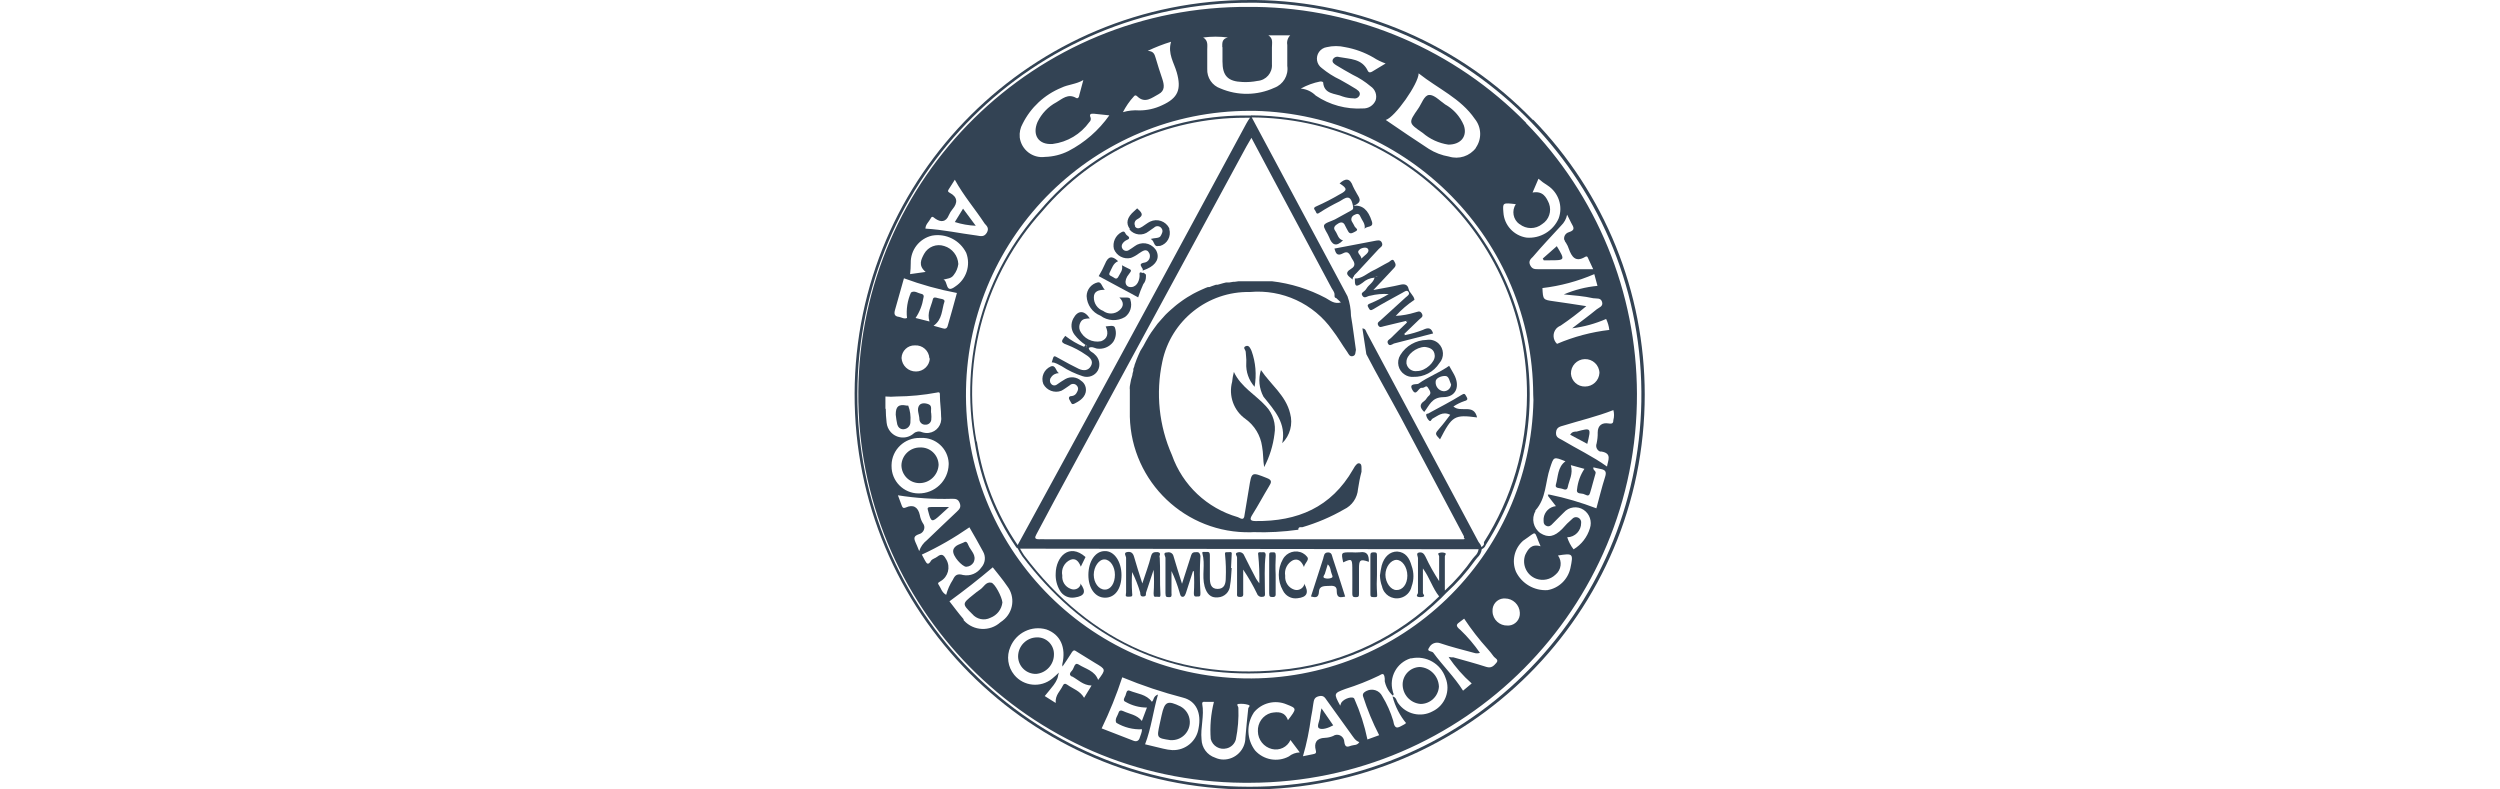 <?xml version="1.0" encoding="utf-8"?>
<!-- Generator: Adobe Illustrator 23.1.1, SVG Export Plug-In . SVG Version: 6.00 Build 0)  -->
<svg version="1.1" id="Layer_1" xmlns="http://www.w3.org/2000/svg" xmlns:xlink="http://www.w3.org/1999/xlink" x="0px" y="0px"
	 viewBox="0 0 228 72" style="enable-background:new 0 0 228 72;" xml:space="preserve">
<style type="text/css">
	.st0{fill:none;}
	.st1{fill:#334354;}
</style>
<title>cjusd</title>
<g>
	<g id="Layer_1-2">
		<g id="Group_10973">
			<rect id="Rectangle_1556" class="st0" width="228" height="72"/>
			<path id="Path_12571" class="st0" d="M55.49,0H206.2"/>
			<path class="st1" d="M139.19,11.21c-6.51-6.65-15.38-10.45-24.68-10.58h-0.57C94.4,0.47,78.43,16.19,78.28,35.72
				c-0.16,19.54,15.56,35.51,35.1,35.67H114c19.55-0.05,35.35-15.94,35.29-35.49c-0.03-9.24-3.66-18.1-10.13-24.69L139.19,11.21z
				 M136.12,55.76c-0.05-0.6,0.39-1.13,0.99-1.18c0,0,0,0,0.01,0h0.14c0.72,0,1.32,0.58,1.35,1.3c0.04,0.6-0.4,1.12-1,1.17h-0.11
				c-0.73,0.03-1.35-0.53-1.38-1.26C136.12,55.78,136.12,55.77,136.12,55.76z M132.12,59.94L132.12,59.94L132.12,59.94L132.12,59.94
				c0.6,0.88,1.3,1.69,2.1,2.39l-0.79,0.66c-0.8-1.27-1.86-2.29-2.72-3.47c-0.12-0.16-0.66-0.08-0.37-0.46
				c0.18-0.37,0.61-0.54,1-0.4c1,0.34,2.06,0.6,3.09,0.88c0.17,0.06,0.37,0.06,0.54,0c-0.52-0.75-1.11-1.45-1.77-2.08
				c-0.54-0.43-0.34-0.54,0-0.79l0.33-0.25c0.65,0.98,1.37,1.91,2.16,2.78c0.18,0.21,0.36,0.42,0.52,0.65
				c0.12,0.18,0.52,0.3,0.26,0.6s-0.47,0.51-0.92,0.37c-1-0.32-2-0.59-3-0.87h-0.07h-0.13C132.28,59.92,132.2,59.92,132.12,59.94
				L132.12,59.94z M128.23,65.94c-0.05,0.05-0.11,0.1-0.17,0.13c-0.44,0.21-0.85,0.64-1-0.34c-0.24-0.79-0.57-1.54-1-2.24
				c-0.26-0.53-0.9-0.74-1.43-0.48c-0.08,0.04-0.16,0.09-0.23,0.15c-0.1,0.09-0.13,0.22-0.09,0.34c0.39,1.22,0.88,2.41,1.47,3.55
				l-1.07,0.39c-0.26-1.27-0.66-2.51-1.19-3.7c-0.1-0.29-0.92-0.06-1.19,0.34c-0.04,0.09-0.08,0.18-0.1,0.28
				c-0.61-1.12-0.6-1.13,0.47-1.53c1.05-0.33,2.07-0.73,3.06-1.21c0.27-0.14,0.47-0.34,0.53,0.26c0,0.05,0,0.09,0,0.14v0.12
				c0.02,0.09,0.04,0.18,0.07,0.26c0.02,0.07,0.05,0.14,0.08,0.21l0,0l0.07,0.15c0.03,0.06,0.06,0.12,0.1,0.18l0.11,0.16l0.07,0.09
				l0,0c0.07,0.09,0.15,0.17,0.23,0.25l0,0c0.17-0.12,0-0.27,0-0.4c-0.36-1.28,0.36-2.61,1.63-3h0.08c1.33-0.28,2.66,0.48,3.1,1.77
				c0.48,1.17-0.03,2.51-1.17,3.06l0,0c-1.08,0.59-2.43,0.27-3.14-0.73c-0.17-0.21-0.17-0.57-0.52-0.62l0,0
				c0.24,0.91,0.67,1.76,1.28,2.48L128.23,65.94z M120,68.43c0.08,0.3-0.07,0.31-0.24,0.35s-0.58,0.12-0.93,0.19
				c0.34-1.16,0.58-2.35,0.74-3.55c0.09-0.4,0.14-0.81,0.2-1.21s0.1-0.62,0.53-0.72s0.55,0.16,0.72,0.4l2.16,3
				c0.23,0.3,0.4,0.66,0.79,0.79c-0.19,0.32-0.49,0.24-0.72,0.32l0,0c-0.32,0.11-0.58,0.23-0.65-0.34c-0.01-0.36-0.3-0.65-0.66-0.65
				c-0.12,0-0.25,0.04-0.35,0.11c-0.24,0.1-0.49,0.16-0.75,0.17C120.06,67.31,119.82,67.76,120,68.43z M105.05,64
				c-0.5-0.69-1.35-0.73-2-1c-0.32-0.14-0.33,0.24-0.4,0.42s-0.31,0.47,0,0.59c0.59,0.34,1.27,0.52,1.95,0.52
				c-0.15,0.41-0.29,0.78-0.46,1.22c-0.47-0.58-1.14-0.63-1.71-0.9c-0.19-0.09-0.36-0.07-0.42,0.16s-0.38,0.58-0.2,0.91
				c0.71,0.42,1.52,0.63,2.34,0.59c0,0.3-0.14,0.53-0.21,0.78s-0.27,0.39-0.58,0.26l-2.89-1.12c0.73-1.51,1.36-3.07,1.88-4.66
				c1.81,0.75,3.67,1.37,5.56,1.86c1.2,0.31,1.67,1.42,1.4,2.78l0,0c-0.17,1.18-1.2,2.04-2.39,2c-0.28-0.02-0.56-0.06-0.83-0.13
				l-1.66-0.4c0.57-1.48,0.73-3,1.18-4.54C105.15,63.5,105.25,63.86,105.05,64z M97.77,61.69c0.55,0.29,1,0.81,1.78,0.83l-0.68,1.12
				c-0.37-0.64-1-0.81-1.53-1.19c-0.19-0.14-0.33-0.11-0.42,0.1c-0.22,0.48-0.7,0.83-0.64,1.56l-1-0.63c0.28-0.35,0.57-0.68,0.81-1
				c0.07-0.09,0.12-0.18,0.18-0.27s0.17-0.35,0.17-0.35c0.03-0.05,0.06-0.25,0.06-0.25c0.03-0.09,0.05-0.18,0.07-0.27l0,0
				c-0.2,0.19-0.4,0.38-0.61,0.55c-1.05,0.86-2.6,0.71-3.46-0.34c-0.59-0.72-0.73-1.71-0.35-2.56c0.53-1.28,1.93-1.97,3.27-1.59
				c1.28,0.45,1.83,1.63,1.46,3.19c-0.01,0.1,0.05,0.26,0.01,0.21c0,0,0.71-1.04,0.77-1.16c0.27-0.47,0.34-0.33,0.59-0.18l1.62,1
				c1,0.59,1,0.59,0.28,1.55c-0.3-0.85-1.15-1-1.8-1.42l0,0c-0.36-0.21-0.39,0.35-0.57,0.55s-0.34,0.4-0.01,0.57L97.77,61.69z
				 M87.88,56.53v-0.06c-0.48-0.55-0.91-1.15-1.29-1.63c1.37-1,2.65-2,3.95-3.1c0.43,0.55,0.91,1.11,1.32,1.72
				c0.75,0.97,0.58,2.37-0.4,3.13c0,0-0.01,0.01-0.01,0.01l-0.21,0.15l0,0c-0.96,0.87-2.45,0.8-3.32-0.15
				c-0.01-0.01-0.03-0.03-0.04-0.05L87.88,56.53z M85.79,53c0.68-0.4,0.91-1.27,0.52-1.96c-0.01-0.02-0.02-0.03-0.03-0.04l0,0
				c-0.21-0.4-0.41-0.54-0.8-0.23c-0.17,0.14-0.46,0.2-0.57,0.37c-0.24,0.41-0.38,0.3-0.54,0s-0.22-0.4-0.3-0.56
				c1.52-0.7,2.97-1.54,4.34-2.49c0.41,0.72,0.85,1.46,1.25,2.22c0.26,0.46,0.2,1.03-0.15,1.43c-0.37,0.55-1.03,0.83-1.68,0.7
				c-0.51-0.15-0.73,0-0.92,0.42c-0.28,0.43-0.49,0.9-0.62,1.39c-0.41-0.23-0.47-0.61-0.67-0.9l0,0
				C85.45,53.13,85.65,53.11,85.79,53z M83.79,48.72c0.34-0.07,0.57-0.41,0.5-0.75c-0.03-0.1-0.07-0.2-0.14-0.28
				c-0.13-0.22-0.22-0.46-0.26-0.71c-0.16-0.74-0.61-1-1.27-0.7c-0.27,0.11-0.31,0-0.38-0.17s-0.21-0.56-0.35-0.94
				c1.63,0.26,3.28,0.37,4.93,0.32c0.32,0,0.56,0,0.71,0.4s-0.06,0.57-0.27,0.78c-0.91,0.86-1.82,1.72-2.72,2.59
				c-0.33,0.26-0.58,0.6-0.71,1c-0.17-0.4-0.24-0.62-0.34-0.81l0,0c-0.16-0.38-0.16-0.57,0.34-0.74L83.79,48.72z M80.75,37.3v-1.14
				c0.33,0.03,0.67,0.03,1,0c1.24-0.01,2.49-0.13,3.71-0.36c0.32-0.1,0.25,0.16,0.26,0.3c0,0.64,0.11,1.28,0.11,1.91
				c0.1,0.72-0.41,1.38-1.12,1.47c-0.21,0.03-0.43,0-0.64-0.07c-0.24-0.11-0.53-0.06-0.73,0.11c-0.61,0.55-1.55,0.5-2.1-0.11
				c0,0,0,0-0.01-0.01c-0.21-0.24-0.34-0.54-0.37-0.85c-0.05-0.43-0.08-0.86-0.08-1.29l0,0L80.75,37.3z M96,13.13
				c1.35-0.17,2.56-0.9,3.35-2c0.12-0.1,0.16-0.26,0.11-0.41c-0.13-0.3,0-0.37,0.29-0.35l1.42,0.15c-0.97,1.37-2.25,2.49-3.74,3.26
				c-0.66,0.33-1.39,0.51-2.13,0.53c-1.12,0.15-2.15-0.65-2.3-1.77c0-0.01,0-0.02,0-0.03c-0.04-0.42,0.05-0.85,0.26-1.22l0,0
				C94,9.8,95.26,8.63,96.8,8c0.61-0.3,1.34-0.31,2-0.7c-0.12,0.46-0.24,0.93-0.37,1.38c0,0.15-0.12,0.36-0.29,0.25
				c-0.74-0.43-1.26,0.09-1.8,0.4c-0.75,0.4-1.35,1.03-1.72,1.8C94.12,12.31,94.71,13.23,96,13.13z M106,7.19
				c-0.22-0.62-0.41-1.26-0.6-1.89c-0.1-0.32-0.17-0.64-0.73-0.66c0.69-0.33,1.4-0.61,2.13-0.83c-0.32,1.09,0.27,1.91,0.52,2.79
				c0.44,1.55,0.12,2.34-1.34,3c-0.65,0.31-1.36,0.47-2.08,0.47c-0.5-0.04-1.01,0.02-1.49,0.16c0.27-0.52,0.6-1.01,1-1.44l0,0
				c0.08-0.11,0.18-0.13,0.31,0c0.71,0.69,1.33,0.12,1.94-0.2S106.18,7.74,106,7.19z M111.49,4.3c0,0.44,0,0.87,0,1.3
				c0,1.32,0.49,1.83,1.83,1.88c0.46,0.02,0.91-0.01,1.36-0.1c0.79-0.06,1.38-0.74,1.32-1.53c0-0.02,0-0.03,0-0.05l0,0
				c0-0.49,0-1,0-1.46s0.13-0.82-0.33-1.12h2c-0.23,0.23-0.33,0.56-0.27,0.88c0,0.63,0,1.27,0,1.91c0.13,0.86-0.37,1.7-1.19,2
				c-1.55,0.71-3.33,0.73-4.9,0.06c-0.76-0.26-1.25-0.99-1.21-1.79c0-0.59,0-1.17,0-1.76c0-0.39,0.1-0.82-0.37-1.1
				c0.75-0.1,1.5-0.1,2.25,0l0,0c-0.56,0.13-0.51,0.52-0.51,0.88H111.49z M123.74,8.16L123.74,8.16c-0.5-0.31-1-0.6-1.52-0.89
				c-0.6-0.28-1.16-0.64-1.67-1.06c-0.48-0.34-0.59-1-0.25-1.48c0.17-0.23,0.42-0.39,0.7-0.43c0.55-0.13,1.13-0.13,1.68,0
				c0.9,0.16,1.77,0.48,2.57,0.94c0.35,0.23,0.73,0.41,1.12,0.55l-1.23,0.74c-0.14,0.08-0.29,0.12-0.39-0.06
				c-0.53-1.14-1.65-1.08-2.63-1.27c-0.23-0.08-0.49,0.03-0.58,0.26c-0.07,0.23,0.14,0.37,0.31,0.48c0.5,0.3,1,0.6,1.52,0.88
				c0.59,0.28,1.13,0.63,1.63,1.05c0.42,0.28,0.61,0.8,0.46,1.28c-0.2,0.47-0.66,0.76-1.17,0.74c-1.52,0.09-3.03-0.32-4.29-1.17
				c-0.37-0.37-0.85-0.6-1.37-0.64c0.56-0.31,1.16-0.53,1.78-0.65c0.09-0.01,0.19,0.01,0.26,0.07c0.08,1.13,1.1,1,1.78,1.3
				c0.32,0.11,0.66,0.16,1,0.17c0.2,0.05,0.42-0.05,0.52-0.23c0.14-0.27-0.05-0.46-0.25-0.58H123.74z M138.59,20.44
				c0.6,0.48,1.45,0.48,2.05,0c0.63-0.4,0.89-1.18,0.63-1.88c-0.25-0.58-0.56-1.17-1.5-1c0.2-0.45,0.35-0.82,0.54-1.26
				c0.26,0.23,0.54,0.44,0.84,0.62c0.99,0.65,1.41,1.89,1,3c-0.5,1.15-1.69,1.86-2.94,1.75c-1.15-0.18-2.03-1.13-2.1-2.3
				c-0.07-0.89-0.07-0.89,1.13-0.75l0,0c-0.39,0.6-0.25,1.4,0.33,1.82L138.59,20.44z M142.68,21.88c0.02,0.1,0.07,0.19,0.14,0.27
				c0.11,0.17,0.2,0.36,0.26,0.55c0.26,0.72,0.61,1.25,1.48,0.73c0.22-0.13,0.25,0.07,0.31,0.2s0.25,0.55,0.43,0.92
				c-1.72,0-3.34,0-5,0c-0.33,0-0.56,0-0.74-0.35s0-0.56,0.24-0.78c0.85-1,1.71-1.9,2.57-2.84c0.28-0.27,0.48-0.62,0.55-1l0,0
				c0.2,0.38,0.29,0.56,0.37,0.74c0.17,0.34,0.47,0.65-0.22,0.86c-0.3,0.09-0.48,0.39-0.41,0.7H142.68z M145.33,27.2
				c0.27,0.05,0.66-0.07,0.78,0.34s-0.28,0.5-0.49,0.67c-0.68,0.56-1.39,1.08-2.24,1.73c1.07-0.13,2.11-0.42,3.1-0.85
				c0.15,0.32,0.25,0.65,0.29,1c-1.64,0.19-3.25,0.62-4.77,1.27c-0.4-0.38-0.42-1.01-0.05-1.41c0.01-0.02,0.03-0.03,0.05-0.05
				c0.1-0.09,0.22-0.16,0.34-0.21c0.81-0.55,1.59-1.14,2.33-1.77c-1.1-0.17-2.06-0.32-3-0.45s-0.95-0.14-1-1.2
				c1.63-0.19,3.22-0.62,4.73-1.27l0.29,1.07l0,0c-1.06,0.1-2.09,0.36-3.07,0.78c0.91,0.09,1.8,0.15,2.69,0.35L145.33,27.2z
				 M145.87,34.01c-0.04,0.7-0.61,1.24-1.31,1.24c-0.67,0.02-1.24-0.49-1.29-1.16c-0.02-0.72,0.54-1.32,1.26-1.34
				C145.25,32.73,145.85,33.29,145.87,34.01L145.87,34.01z M142.49,44.58c0.18,0.07,0.43,0.16,0.49-0.16c0.12-0.62,0.51-1.2,0.28-2
				l1.24,0.34c-0.37,0.55-0.6,1.19-0.67,1.85c-0.11,0.45,0.33,0.37,0.56,0.43s0.5,0.34,0.62-0.08c0.19-0.59,0.32-1.19,0.5-1.77
				c0.09-0.26-0.27-0.29-0.19-0.57c0.21,0.05,0.43,0.11,0.65,0.15c0.47,0.08,0.56,0.28,0.41,0.74l0,0c-0.3,0.94-0.53,1.9-0.79,2.85
				c-1.38-0.53-2.81-0.95-4.26-1.25l0,0h-0.17l0.05,0.16l0,0l0.69,0.89c-0.59,0.06-1.05,0.52-1.12,1.1c0,0.25-0.06,0.53,0.21,0.68
				s0.45,0,0.62-0.19c0.33-0.32,0.64-0.66,1-1c0.46-0.53,1.24-0.64,1.82-0.25c0.55,0.37,0.78,1.06,0.57,1.68
				c-0.24,0.8-0.77,1.49-1.49,1.92c-0.26-0.33-0.45-0.7-0.58-1.1c0.71-0.01,1.28-0.6,1.27-1.31c0,0,0,0,0,0l0,0
				c0.03-0.26-0.16-0.49-0.41-0.52c0,0,0,0-0.01,0c-0.15-0.02-0.29,0.04-0.39,0.15c-0.33,0.28-0.63,0.58-0.91,0.91
				c-0.72,0.73-1.29,0.84-2,0.39c-0.64-0.45-0.84-1.32-0.45-2c-0.01-0.02-0.01-0.05,0-0.07c1-1.11,0.89-2.57,1.33-3.86
				c0.35-1.05,0.3-1.06,1.41-0.62c-0.73,0.53-0.66,1.41-0.88,2.15c-0.09,0.34,0.37,0.27,0.58,0.36L142.49,44.58z M139.85,36.48
				c-0.27,14.29-12.07,25.66-26.37,25.39S87.83,49.79,88.1,35.5c0.27-14.09,11.76-25.38,25.86-25.39h0.49
				c14.07,0.34,25.32,11.81,25.38,25.89L139.85,36.48z M134.61,13.48c-0.57,0.76-1.55,1.08-2.46,0.8c-0.65-0.11-1.28-0.35-1.84-0.7
				c-1.28-0.83-2.54-1.69-3.93-2.64c0.83-0.23,3-3.32,3-4.25l0,0c1.78,1.41,3.84,2.28,5.12,4.15c0.62,0.76,0.66,1.84,0.09,2.64
				L134.61,13.48z M85.5,27.18c-0.16-0.05-0.38-0.12-0.43,0.14c-0.14,0.62-0.55,1.2-0.3,2L83.5,29c0.38-0.56,0.62-1.19,0.72-1.85
				c0.08-0.24-0.07-0.34-0.27-0.37s-0.56-0.32-0.87-0.1c-0.32,0.73-0.45,1.53-0.36,2.32c-0.27,0.12-0.49-0.06-0.73-0.1
				c-0.43-0.05-0.47-0.28-0.36-0.65c0.28-1,0.54-1.91,0.81-2.87c1.57,0.58,3.19,1.03,4.83,1.34c-0.27,1-0.55,2-0.84,3
				c-0.07,0.27-0.25,0.29-0.47,0.22l-0.82-0.23c0.83-0.59,0.74-1.48,1-2.22C86.17,27.24,85.72,27.26,85.5,27.18z M84.8,32.7
				c-0.04,0.66-0.59,1.18-1.26,1.18c-0.7,0.01-1.28-0.53-1.32-1.23c0.02-0.65,0.56-1.17,1.21-1.15c0.01,0,0.01,0,0.02,0l0,0
				c0.68-0.04,1.27,0.48,1.31,1.17c0,0,0,0.01,0,0.01L84.8,32.7z M87.12,26.13c-0.93,0.7-0.65-0.51-1.08-0.63
				c0.35-0.1,0.71-0.08,0.94-0.42c0.23-0.29,0.37-0.63,0.42-1c-0.04-0.76-0.55-1.42-1.28-1.64c-0.7-0.24-1.48,0.06-1.84,0.71
				c-0.27,0.51-0.57,1.06,0.14,1.65L83,25c0.04-0.33,0.06-0.67,0.06-1l0,0c-0.03-1.19,0.78-2.24,1.94-2.51
				c1.27-0.23,2.54,0.41,3.12,1.57C88.55,24.19,88.13,25.47,87.12,26.13z M90,21.22c-0.26,0.43-0.58,0.31-0.92,0.26
				c-1.56-0.2-3.09-0.54-4.68-0.63c0-0.38,0.32-0.62,0.48-0.93l0,0c0.12-0.23,0.21-0.15,0.39,0c0.52,0.37,1,0.36,1.27-0.31
				c0.08-0.19,0.19-0.36,0.32-0.52c0.52-0.61,0.47-1.13-0.25-1.51c-0.23-0.12-0.14-0.22-0.07-0.34l0.54-0.85
				c0.81,1.48,1.85,2.67,2.72,4C90,20.61,90.23,20.81,90,21.22z M81.31,42.4c0.03-1.39,1.19-2.49,2.58-2.46c0,0,0,0,0,0H84
				c1.33-0.06,2.46,0.97,2.52,2.29c0,0,0,0,0,0.01v0.12c-0.04,1.49-1.27,2.66-2.76,2.64c-1.36-0.01-2.46-1.13-2.45-2.49c0,0,0,0,0,0
				L81.31,42.4z M109.64,64.18c0-0.2,0.14-0.18,0.25-0.17h0.82c-0.28,1.11-0.38,2.25-0.29,3.39c0.17,0.64,0.82,1.02,1.45,0.85
				c0,0,0.01,0,0.01,0c0.4-0.1,0.72-0.41,0.83-0.81c0.19-0.95,0.27-1.91,0.23-2.88c0-0.13-0.22-0.33,0-0.36
				c0.3-0.03,0.61-0.01,0.9,0.08c0.27,0.08,0,0.22,0,0.34c-0.1,0.88-0.18,1.77-0.26,2.65l0,0c0,1.1-0.9,2-2,2
				c-0.26,0-0.52-0.06-0.76-0.17c-0.73-0.24-1.22-0.91-1.24-1.67C109.47,66.35,109.85,65.27,109.64,64.18z M114.34,64.99
				c0.72-0.89,1.94-1.2,3-0.75c0.94,0.37,0.94,0.37,0.12,1.44c-0.28-0.8-0.92-0.78-1.55-0.66c-0.74,0.21-1.23,0.91-1.19,1.68
				c0.01,0.77,0.54,1.43,1.28,1.61c0.69,0.17,1.4-0.17,1.69-0.82l0.85,1.13c-0.36,0.01-0.72,0.14-1,0.37l0,0
				c-1.03,0.55-2.3,0.32-3.08-0.55c-0.76-1.01-0.81-2.38-0.12-3.44V64.99z M138.26,52.15c-0.41-0.97-0.16-2.09,0.61-2.8
				c0.01-0.02,0.03-0.04,0.06-0.05c1.34-0.9,0.9-1,1.57,0.52c-0.84-0.25-1.14,0.26-1.4,0.79c-0.32,0.88,0.13,1.85,1,2.17
				c0.61,0.22,1.29,0.08,1.76-0.37c0.53-0.43,0.63-1.2,0.23-1.75c1.38-0.22,1.41-0.18,1.13,1.16l0,0c-0.23,1.03-1.05,1.82-2.09,2
				C139.92,53.89,138.79,53.23,138.26,52.15z M147.14,38.3c0,0.27-0.08,0.38-0.43,0.32l0,0c-0.58-0.1-1,0.16-1,0.83
				c0.01,0.34-0.03,0.67-0.1,1c-0.11,0.29,0.03,0.61,0.31,0.73h0.13c1,0.17,0.59,0.81,0.51,1.37c-1.31-0.94-2.74-1.61-4.09-2.42
				c-0.26-0.16-0.6-0.21-0.56-0.7s0.39-0.53,0.72-0.63c1.49-0.46,3-0.81,4.51-1.4C147.22,37.7,147.22,38,147.14,38.3z"/>
			<path class="st1" d="M139.79,10.93C133.16,4.06,124.05,0.12,114.5,0h-0.44C94.18-0.06,78.01,16,77.94,35.88
				c-0.06,19.88,16,36.05,35.88,36.12H114c19.88,0,36-16.11,36-36c0-9.36-3.64-18.36-10.16-25.07H139.79z M139,61.51
				c-6.66,6.57-15.64,10.25-25,10.24h-0.12c-19.74-0.03-35.73-16.06-35.69-35.81S94.25,0.22,113.99,0.25h0.56
				c19.75,0.34,35.48,16.62,35.14,36.37C149.53,46,145.69,54.94,139,61.51z"/>
			<path class="st1" d="M114.06,10.54c-7.36-0.17-14.4,2.99-19.17,8.6c-5.18,5.74-7.39,13.56-6,21.16c0.53,3.44,1.82,6.72,3.78,9.6
				l0.08,0.09h0.05c0.13,0.25,0.27,0.5,0.43,0.74c5.38,7.1,12.31,10.69,20.63,10.69c1.28,0,2.56-0.08,3.83-0.24
				c5.19-0.66,10.02-3,13.76-6.65l0.44-0.45c0.99-0.9,1.88-1.91,2.66-3l0.17-0.21c0.23-0.21,0.38-0.49,0.42-0.79
				c0.16-0.06,0.29-0.19,0.35-0.35c0.02-0.03,0.04-0.06,0.05-0.09c7.54-11.88,4.02-27.61-7.85-35.15
				c-4.06-2.58-8.77-3.95-13.59-3.97L114.06,10.54z M89.06,40.26c-1.38-7.55,0.84-15.31,6-21c4.6-5.42,11.36-8.53,18.47-8.52H114
				c-0.12,0.16-0.23,0.34-0.33,0.52c-5.02,9.3-10.04,18.58-15.07,27.84l-5.79,10.61c-1.93-2.83-3.2-6.06-3.72-9.45H89.06z
				 M134.5,50.73c-0.07,0.07-0.13,0.14-0.19,0.22c-0.74,1.06-1.59,2.03-2.54,2.91c0-1,0-2.08,0-3.12c0-0.11,0.18-0.25,0-0.31
				c-0.17-0.06-0.35-0.06-0.52,0c-0.19,0.06,0,0.2,0,0.31V53c-0.47-0.72-0.89-1.46-1.25-2.24c-0.13-0.26-0.28-0.43-0.59-0.37
				s-0.08,0.36-0.09,0.53c0,1,0,2.09,0,3.14c0,0.12-0.23,0.28,0,0.37c0.15,0.04,0.3,0.04,0.45,0c0.25-0.07,0-0.23,0-0.36v-2.23
				c0.63,0.87,0.88,1.81,1.48,2.55l0,0c-3.7,3.63-8.49,5.95-13.63,6.61c-10,1.22-18.1-2.26-24.22-10.35
				c-0.13-0.19-0.25-0.4-0.37-0.61h0.84l40.16,0.05c0.28,0,0.55,0,0.82,0l0,0C134.81,50.34,134.69,50.56,134.5,50.73z M135,50
				c0,0,0-0.05,0-0.08V50z M135.34,49.54c-0.01,0.03-0.01,0.07,0,0.1c-0.08,0.14-0.14,0.22-0.26,0.23c0-0.18-0.15-0.31-0.24-0.45
				l-10.2-19.09c-0.08-0.15-0.09-0.36-0.39-0.38l0.36,2.35c1,1.94,2.12,3.87,3.17,5.82l5.73,10.79l0,0c0,0.06,0,0.13,0,0.19
				c0.03,0.01,0.07,0.01,0.1,0c0,0,0,0.06-0.13,0.08c-0.27,0-0.55,0-0.83,0H95.3c-0.18-0.01-0.35-0.01-0.53,0
				c-0.4,0-0.43-0.13-0.25-0.45c0.54-1,1.07-2,1.6-3l17.54-32.35c0.13-0.24,0.27-0.48,0.47-0.81l2,3.76
				c1.78,3.31,3.54,6.63,5.31,9.94c0.1,0.19,0.27,0.36,0.27,0.59V27l0,0c0,0.14,0.07,0.16,0.16,0.19l0,0l0.42,0.39
				c-0.6,0.18-1-0.19-1.38-0.4c-1.53-0.81-3.19-1.33-4.91-1.53h-0.18H116h-0.35h-0.08c0,0-0.06,0-0.09,0h-0.26h-0.27h-1.37h-0.17
				h-0.17h-0.28l-0.35,0.05h-0.13l-0.36,0.06h-0.14l0,0h-0.16l-0.28,0.07l-0.28,0.08l-0.22,0.06l0,0h-0.15l-0.38,0.13l-0.21,0.08
				h-0.14l0,0l-0.21,0.08l-0.32,0.14l-0.2,0.09l-0.25,0.12l-0.2,0.1l-0.19,0.1l-0.27,0.16l-0.12,0.07l-0.12,0.07l-0.23,0.15
				l-0.19,0.13l0,0l-0.22,0.16l-0.15,0.11l-0.17,0.13l-0.17,0.14l-0.16,0.14l-0.21,0.18l-0.2,0.18l-0.2,0.19l-0.1,0.1l-0.09,0.1l0,0
				c-0.08,0.09-0.17,0.18-0.25,0.28l-0.37,0.42l-0.33,0.45l-0.28,0.39l-0.06,0.1l-0.1,0.15c-0.11,0.18-0.21,0.36-0.31,0.54
				s-0.15,0.27-0.22,0.41L104,32l-0.06,0.13l-0.11,0.24l-0.06,0.14l0,0l0,0c-0.08,0.18-0.15,0.36-0.21,0.54l-0.09,0.24
				c0,0.11-0.07,0.23-0.11,0.35c-0.01,0.02-0.01,0.03,0,0.05c0,0.04,0,0.08,0,0.12l-0.07,0.25c0,0.19-0.1,0.38-0.14,0.57
				s-0.08,0.39-0.11,0.59s0,0.2,0,0.3s0,0.21,0,0.3v0.25c0,0,0,0.06,0,0.1c0,0.08,0,0.17,0,0.25c0,0.06,0,0.12,0,0.18v0.21l0,0
				c0,0.07,0,0.13,0,0.2c0,0.34,0,0.69,0,1c0.15,5.96,5.1,10.68,11.07,10.53c0.06,0,0.13,0,0.19-0.01c1.37,0.05,2.75-0.03,4.11-0.22
				v-0.08c0.01-0.08,0.08-0.15,0.16-0.15h0.21c1.32-0.39,2.6-0.93,3.79-1.62c0.73-0.34,1.22-1.05,1.28-1.86
				c0.08-0.53,0.18-1.06,0.32-1.58V42.7c0-0.18,0-0.39-0.19-0.44s-0.31,0.15-0.42,0.28l-0.16,0.27c-2,3.48-5.08,4.75-8.89,4.71
				c-0.53,0-0.55-0.18-0.29-0.59c0.53-0.84,1-1.73,1.51-2.57c0.24-0.38,0.3-0.58-0.21-0.77c-1.39-0.55-1.37-0.57-1.61,0.92
				c-0.14,0.89-0.29,1.76-0.44,2.64c-0.02,0.05-0.05,0.1-0.09,0.14l0,0c-0.17,0.09-0.36-0.09-0.5-0.13c-2.8-0.81-5.03-2.91-6-5.66
				c-1.18-2.67-1.49-5.64-0.88-8.5c0.78-3.77,4.15-6.45,8-6.37c2.94-0.26,5.8,1.06,7.51,3.47c0.5,0.64,0.9,1.36,1.36,2
				c0.12,0.18,0.21,0.45,0.5,0.38s0.23-0.36,0.29-0.57c-0.15-1-0.27-2.07-0.45-3.1c-0.01-0.61-0.11-1.22-0.32-1.79l-8.73-16.31
				c13.93,0.07,25.17,11.41,25.1,25.34c-0.02,4.75-1.38,9.39-3.93,13.4L135.34,49.54z"/>
			<path class="st1" d="M96.57,61.26L96.57,61.26z"/>
			<path class="st1" d="M106.74,67.5h0.2c0.9-0.04,1.61-0.8,1.57-1.71c-0.02-0.57-0.34-1.08-0.84-1.36
				c-1.19-0.58-1.45-0.47-1.73,0.8l-0.18,0.82C105.49,67.31,105.49,67.31,106.74,67.5z"/>
			<path class="st1" d="M131.79,9.52c-0.48-0.33-1-0.9-1.46-0.86s-0.67,0.8-1,1.26c-0.9,1.29-0.89,1.3,0.42,2.2
				c0.66,0.57,1.47,0.94,2.34,1.07c1.17,0,1.75-0.79,1.41-1.76C133.16,10.62,132.56,9.95,131.79,9.52z"/>
			<path class="st1" d="M81.85,38.75c0.08,0.29,0.37,0.46,0.66,0.38c0,0,0.01,0,0.01,0c0.32-0.07,0.53-0.36,0.51-0.68
				c0.04-0.5-0.02-0.99-0.2-1.46c0,0-0.09,0-0.14,0c-0.74-0.15-1,0.07-1,0.83c0.03,0.3,0.08,0.6,0.14,0.89
				C81.84,38.72,81.84,38.74,81.85,38.75z"/>
			<path class="st1" d="M84.39,38.73c0.27,0.02,0.5-0.17,0.54-0.43c0.02-0.19,0.02-0.39,0-0.58c-0.08-0.3,0.12-0.69-0.22-0.84
				s-0.7-0.13-0.86,0.07c-0.29,0.37,0,0.86,0,1.3C83.87,38.53,84.11,38.75,84.39,38.73C84.39,38.73,84.39,38.73,84.39,38.73z"/>
			<path class="st1" d="M132.12,59.89L132.12,59.89c0,0,0-0.05,0-0.07C132.11,59.84,132.11,59.87,132.12,59.89z"/>
			<path class="st1" d="M83.82,44.06c0.94,0.02,1.72-0.71,1.78-1.64v-0.06c-0.04-0.89-0.79-1.59-1.69-1.55c0,0,0,0,0,0
				c-0.91-0.01-1.67,0.71-1.7,1.62C82.22,43.32,82.93,44.04,83.82,44.06z"/>
			<path class="st1" d="M94.57,58.13c-0.96,0.01-1.73,0.8-1.72,1.76c0,0,0,0.01,0,0.01c0.03,0.89,0.76,1.58,1.65,1.56
				c0.92-0.08,1.63-0.86,1.62-1.79v-0.06c-0.02-0.83-0.71-1.5-1.54-1.48C94.58,58.13,94.57,58.13,94.57,58.13z"/>
			<path class="st1" d="M129.56,64.2c0.88,0,1.61-0.69,1.67-1.57c-0.03-0.96-0.78-1.74-1.74-1.8c-0.86,0.02-1.55,0.71-1.57,1.57
				C127.91,63.34,128.62,64.13,129.56,64.2z"/>
			<path class="st1" d="M88.11,51.69c0.28-0.01,0.54-0.16,0.68-0.4c0.32-0.67-0.28-1.07-0.48-1.58c-0.06-0.15-0.16-0.4-0.38-0.26
				s-0.94,0.25-1,0.77S87.76,51.67,88.11,51.69z"/>
			<path class="st1" d="M90.41,53.14c-0.49-0.11-0.7,0.41-1,0.61c-0.23,0.16-0.46,0.33-0.67,0.51c-1,0.8-1,0.82-0.08,1.73
				c0.41,0.49,1.1,0.64,1.67,0.35c0.6-0.23,1.02-0.77,1.09-1.4C91.37,54.42,90.73,53.21,90.41,53.14z"/>
			<path class="st1" d="M143.79,39.36c-0.19,0-0.42,0-0.59,0.29l1.56,0.83C145.12,39,145.12,39,143.79,39.36z"/>
			<path class="st1" d="M87.08,20.25c0.62,0.2,1.26,0.31,1.91,0.34c-0.41-0.55-0.75-1-1.16-1.56L87.08,20.25z"/>
			<path class="st1" d="M121.59,66.15l-1.07-1.55c-0.06,0.25-0.11,0.5-0.14,0.76c0,0.37-0.34,0.9-0.08,1.06
				S121.15,66.4,121.59,66.15z"/>
			<path class="st1" d="M85.72,47c0.23-0.2,0.45-0.41,0.83-0.76c-0.68,0-1.14,0-1.59,0s-0.38,0.11-0.3,0.41
				C84.91,47.63,85,47.66,85.72,47z"/>
			<path class="st1" d="M140.7,23.58l0.09,0.16c0.17,0,0.34,0,0.52,0c1.44,0,1.44,0,0.67-1.29L140.7,23.58z"/>
			<path class="st1" d="M98.74,34.31c0.53,0.18,1.12-0.04,1.39-0.53c0.26-0.5,0.13-1.11-0.3-1.47c-0.17-0.2-0.5-0.25-0.54-0.58
				c0.27-0.16,0.5,0,0.74,0.06c0.57,0.09,1.14-0.14,1.49-0.6c0.26-0.39,0.32-0.87,0.16-1.31c-0.08-0.26-0.54-0.13-0.84-0.11
				c0.3,0.65,0.15,1.14-0.42,1.35c-0.8,0.16-1.61-0.25-1.94-1c-0.09-0.24-0.06-0.52,0.07-0.74c0.17-0.32,0.5-0.33,0.84-0.34
				c-0.5-0.77-1.09-0.76-1.5,0c-0.26,0.48-0.22,1.06,0.11,1.49c0.28,0.36,0.62,0.67,1,0.93c0.07,0,0.19,0.08,0.12,0.19
				c-0.02,0.04-0.07,0.07-0.12,0.05c0,0,0.07,0,0.11-0.05s0-0.15-0.12-0.19l-0.12,0.17c-0.62-0.25-1.19-0.59-1.72-1
				c-0.2,0.32-0.6,0.57,0.15,0.81c0.62,0.24,1.21,0.55,1.75,0.93c0.37,0.23,0.69,0.55,0.45,1s-0.69,0.47-1.13,0.26
				s-1.18-0.6-1.76-0.93s-0.48-0.3-0.69,0.35c0.36,0,0.61,0.21,0.91,0.35C97.42,33.79,98.07,34.09,98.74,34.31z"/>
			<path class="st1" d="M104.27,25.91c0.16-0.18,0.24-0.42,0.24-0.66c0-0.02,0-0.05,0-0.07c0-0.02,0-0.04,0-0.06l0,0l0,0v-0.07
				l-0.06-0.06l-0.16-0.13l0,0l0,0l0,0c-0.06,0.15-0.44-0.28-0.36,0.27c0,0.34-0.17,1-0.74,1.05s-0.76-0.56-0.22-1.2
				c0.24-0.3,0.24-0.37-0.08-0.5c-0.16-0.07-0.31-0.16-0.57-0.29c0.11,0.46-0.16,0.71-0.3,1s-0.28,0.25-0.48,0.1
				s-0.5-0.14-0.32-0.47s0.3-0.82,0.75-1c-0.56-0.55-0.92-0.43-1.19,0.24c-0.17,0.39-0.36,0.76-0.58,1.12l3.6,1.94
				C103.93,26.71,104.09,26.3,104.27,25.91z"/>
			<path class="st1" d="M103,20.92c0.44,0.54,1.22,0.62,1.76,0.18c0,0,0,0,0,0l0.5-0.35c0.17-0.17,0.45-0.16,0.62,0.01
				c0.02,0.02,0.03,0.04,0.05,0.06c0.18,0.24,0.05,0.47-0.08,0.7s-0.52,0.16-0.91,0.27c0.4,0.2,0.24,0.77,0.75,0.64h0.11
				c0.66-0.19,1.03-0.88,0.84-1.54c0,0,0,0,0,0v-0.07c-0.32-0.65-1.1-0.92-1.75-0.61c-0.25,0.12-0.48,0.32-0.71,0.46
				s-0.46,0.25-0.66,0V20.6c-0.11-0.22-0.03-0.48,0.19-0.6c0.72-0.38,0.36-0.66,0-1l-0.27,0.25c-0.66,0.57-0.79,1.12-0.39,1.64
				L103,20.92z"/>
			<path class="st1" d="M100.36,28.79c0.65,0.49,1.54,0.54,2.24,0.12c0.49-0.36,0.68-1,0.49-1.57c0-0.31-0.55-0.17-1-0.21
				c0.42,0.43,0.41,0.82,0,1.17c-0.42,0.37-1.04,0.39-1.49,0.05c-0.52-0.19-0.86-0.7-0.84-1.25c0-0.53,0.44-0.68,1-0.67
				c-0.27-0.27-0.32-0.78-0.67-0.67c-0.57,0.14-0.98,0.65-0.99,1.24C99.13,27.79,99.62,28.5,100.36,28.79z"/>
			<path class="st1" d="M96.79,35.64c0.27-0.14,0.51-0.33,0.77-0.5c0.17-0.17,0.45-0.17,0.62,0c0.23,0.23,0.14,0.47,0,0.7
				c-0.09,0.16-0.25,0.26-0.43,0.28c-0.32,0-0.31,0.22-0.17,0.42s0.12,0.42,0.43,0.26s0.86-0.45,1-1c0.1-0.41-0.06-0.85-0.42-1.08
				c-0.4-0.35-0.97-0.41-1.43-0.15c-0.27,0.15-0.52,0.33-0.77,0.5l0,0c-0.17,0.13-0.41,0.1-0.53-0.07c0,0,0-0.01-0.01-0.01
				c-0.13-0.16-0.13-0.4,0-0.56c0.15-0.25,0.43-0.4,0.72-0.4c-0.29-0.18-0.28-0.78-0.74-0.61c-0.62,0.27-0.92,0.97-0.68,1.6
				C95.46,35.61,96.17,35.88,96.79,35.64z"/>
			<path class="st1" d="M103.14,23.52c0.26-0.1,0.51-0.24,0.73-0.41c0.32-0.2,0.7-0.53,0.95,0c0.03,0.06,0.05,0.13,0.05,0.2
				c0.03,0.33-0.22,0.62-0.55,0.65c0,0-0.01,0-0.01,0c-0.38,0.09-0.3,0.22-0.17,0.45l0.07,0.11c0.02,0.05,0.02,0.11,0,0.16l0,0l0,0
				l0,0l0.4-0.16c0.85-0.38,1.18-1,0.84-1.67c-0.03-0.05-0.06-0.1-0.1-0.14c-0.45-0.59-1.29-0.7-1.88-0.25c0,0-0.01,0.01-0.01,0.01
				c-0.17,0.11-0.33,0.24-0.51,0.34c-0.19,0.13-0.45,0.08-0.58-0.12c-0.1-0.15-0.09-0.34,0.01-0.48c0.1-0.15,0.24-0.26,0.4-0.33
				c0.33-0.12,0.19-0.3,0-0.42s-0.15-0.47-0.49-0.29c-0.56,0.29-0.85,0.93-0.7,1.54C101.83,23.33,102.49,23.68,103.14,23.52z"/>
			<path class="st1" d="M129.76,30.09c-0.52,0.2-1.06,0.36-1.61,0.47c-0.07,0-0.18,0.05-0.19,0s0-0.08,0-0.09s0,0,0,0.08
				s0.12,0,0.19,0l-0.09-0.09l1.37-1.32c0.15-0.15,0.42-0.24,0.24-0.55s-0.39-0.14-0.6-0.1c-0.58,0.18-1.18,0.29-1.78,0.32l0,0l0,0
				l0,0c0.51-0.56,1.08-1.05,1.71-1.47c-0.06-0.41-0.46-0.62-0.54-1s-0.36-0.47-0.76-0.37c-0.74,0.18-1.49,0.29-2.45,0.48
				c0.72-0.75,1.28-1.36,1.88-2c0.26-0.26,0.12-0.44,0-0.66s-0.32,0-0.45,0.1c-0.5,0.25-1,0.57-1.49,0.8s-1,0.74-1.63,0.71
				c0,0.6,0,0.9,0.69,0.4c0.3-0.28,0.69-0.45,1.1-0.48l0,0l0,0l0,0l0,0l0,0l0,0l0.09-0.06c0.07-0.05,0.15-0.12,0.21,0l0,0
				c-0.07-0.11-0.14,0-0.21,0l0,0l-0.08,0.06l0,0l0,0l0,0l0,0l0,0l0,0l0,0l0,0c-0.12,0.47-0.53,0.64-0.74,1s-0.57,0.33-0.37,0.65
				s0.47,0,0.71,0c0.55-0.14,1.12-0.19,1.69-0.15c-0.54,0.32-1.1,0.61-1.68,0.85c-0.33,0.12-0.25,0.23-0.15,0.42s0.18,0.27,0.44,0.1
				c0.87-0.54,1.77-1,2.66-1.5c0.17-0.09,0.4-0.29,0.54-0.06s-0.11,0.36-0.26,0.49l-2.26,2.06c-0.13,0.13-0.39,0.23-0.25,0.49
				s0.34,0.12,0.53,0.08l2-0.48c0.07,0,0.17,0,0.2,0s0,0.07,0,0.1c0.02-0.03,0.02-0.06,0-0.09c0,0-0.13,0-0.2,0l0.1,0.13h0.08h-0.08
				c-0.5,0.48-1,0.95-1.48,1.43c-0.14,0.13-0.39,0.22-0.26,0.49s0.37,0.09,0.54,0l3.58-0.92C130.53,29.89,130.27,29.84,129.76,30.09
				z M125.28,25.36L125.28,25.36z M127.19,28.93c-0.07,0-0.15,0-0.12-0.1l0,0c0,0.09,0,0.11,0.12,0.11
				c0.04-0.02,0.08-0.05,0.12-0.08l0,0c-0.03,0.03-0.07,0.06-0.11,0.08L127.19,28.93z"/>
			<path class="st1" d="M123.47,25.42L123.47,25.42L123.47,25.42L123.47,25.42L123.47,25.42z"/>
			<path class="st1" d="M122.48,21.92c-0.45-0.1-0.48-0.56-0.71-0.87s0-0.5,0.28-0.67s0.5-0.11,0.63,0.21
				c0.07,0.16,0.17,0.31,0.25,0.47c0.17,0.35,0.39,0.2,0.63,0.08c0.43-0.2,0.08-0.32,0-0.46s-0.16-0.32-0.26-0.47
				s-0.09-0.44,0.18-0.59s0.46-0.18,0.59,0.14s0.48,0.65,0.38,1.11c0.18-0.29,0.87-0.07,0.66-0.69c-0.34-1.05-0.86-1.51-1.69-1.41
				c1-0.37,0.45-0.82,0.25-1.25c-0.1-0.17-0.2-0.35-0.28-0.53c-0.27-0.78-0.7-0.74-1.22-0.26c0.72,0.45,0.73,0.63,0,1
				c-0.68,0.4-1.38,0.76-2.1,1.08c-0.37,0.15-0.19,0.28-0.1,0.43s0.08,0.38,0.41,0.13c0.57-0.37,1.17-0.7,1.78-1
				c0.53-0.32,1-0.72,1.22,0.35c0.06,0.31,0.05,0.36-0.16,0.48l-1.47,0.81c-0.35,0.18-0.94,0.31-1,0.55s0.33,0.71,0.47,1.08
				C121.47,22.31,121.84,22.57,122.48,21.92z"/>
			<path class="st1" d="M131.27,33.12c0.47-0.52,0.43-1.33-0.09-1.81c-0.29-0.26-0.68-0.38-1.07-0.31c-0.98,0.02-1.89,0.54-2.4,1.38
				c-0.38,0.61-0.2,1.41,0.41,1.79c0.23,0.15,0.5,0.22,0.77,0.2C129.85,34.4,130.75,33.93,131.27,33.12z M128.27,33.12
				c0-0.04,0-0.09,0-0.13c0-0.62,0.87-1.34,1.68-1.35c0.45,0.06,0.87,0.21,0.9,0.8c0.03,0.59-0.85,1.4-1.6,1.4l0,0
				c-0.46,0.08-0.9-0.23-0.98-0.69c0-0.02-0.01-0.04-0.01-0.06L128.27,33.12z"/>
			<path class="st1" d="M128.81,35.56c0.36,0.64,0.53-0.22,0.85-0.19s0.38-0.32,0.58,0s0.35,0.51,0,0.79
				c-0.13,0.13-0.2,0.32-0.35,0.41c-0.47,0.32-0.39,0.62,0,1c0.48-0.61,0.68-1.33,1.72-1.35c1.2,0,1.57-1,1-2.07l-0.45-0.79
				c-0.91,0.65-1.92,1-2.79,1.63C129.21,35.1,128.44,34.9,128.81,35.56z M131.81,34.29c0.35,0,0.39,0.5,0.53,0.78
				c-0.03,0.36-0.34,0.63-0.7,0.61l0,0c-0.42-0.05-0.73-0.42-0.71-0.84c-0.03-0.36,0.53-0.56,0.85-0.55H131.81z"/>
			<path class="st1" d="M130.08,37.92c0.04,0.15,0.11,0.29,0.22,0.4c0.19,0.22,0.23-0.07,0.33-0.13c0.49-0.25,0.93-0.71,1.63-0.36
				c-0.33,0.43-0.61,0.82-0.93,1.18c-0.48,0.55-0.49,0.54,0,1.06c1.11-2.15,1.31-2.27,3.38-2c-0.3-1.3-1.5-0.39-2.16-1
				c0.31-0.2,0.65-0.37,1-0.49c0.4-0.1,0.27-0.26,0.15-0.48s-0.18-0.22-0.43-0.07c-0.95,0.59-1.95,1.1-2.94,1.64
				C130.27,37.76,130,37.67,130.08,37.92z"/>
			<path class="st1" d="M123.47,25.21L123.47,25.21c0.01-0.06,0.04-0.11,0.08-0.15l0,0l0.2-0.2l2-2.16
				c0.14-0.15,0.41-0.25,0.28-0.56s-0.42-0.21-0.66-0.17l-3.67,0.7c0.12,0.4,0.22,0.74,0.79,0.43s0.64,0.26,0.86,0.57
				s0.27,0.61-0.11,0.83c-0.74,0.44-0.23,0.69,0.13,1C123.34,25.39,123.38,25.28,123.47,25.21z M123.98,22.76
				c0.2-0.17,0.71-0.29,0.81,0s-0.34,0.52-0.63,0.82l0,0c-0.03-0.36-0.53-0.53-0.16-0.82L123.98,22.76z"/>
			<path class="st1" d="M109,50.36c-0.32,0-0.35,0.23-0.42,0.45c-0.24,0.74-0.47,1.48-0.78,2.43c-0.31-1-0.56-1.76-0.78-2.53l0,0
				c-0.06-0.25-0.31-0.39-0.56-0.33c-0.47,0-0.17,0.33-0.17,0.5c0,1.07,0,2.15,0,3.21c0,0.39,0.1,0.36,0.34,0.37
				s0.23-0.15,0.21-0.38c0-0.66,0-1.33,0-2c0.3,0.62,0.54,1.27,0.73,1.93c0.06,0.17,0.07,0.4,0.27,0.42s0.28-0.24,0.34-0.42
				c0.21-0.64,0.42-1.28,0.62-1.92h0.08c0.04,0.67,0.04,1.33,0,2c0,0.39,0.15,0.3,0.33,0.31s0.29,0,0.27-0.33
				c-0.07-1.12-0.07-2.25,0-3.37C109.39,50.27,109.2,50.37,109,50.36z"/>
			<path class="st1" d="M105.56,50.35c-0.3,0-0.49,0-0.59,0.39c-0.2,0.79-0.49,1.55-0.79,2.47c-0.29-0.91-0.54-1.66-0.75-2.42
				c-0.1-0.37-0.3-0.51-0.65-0.44s-0.07,0.37-0.08,0.54c0,1,0,2.09,0,3.13c0,0.21-0.15,0.41,0.2,0.4s0.4,0,0.35-0.37
				c-0.04-0.63-0.04-1.25,0-1.88c0.3,0.6,0.55,1.23,0.74,1.88c0,0.15,0,0.38,0.3,0.35s0.19-0.21,0.23-0.35
				c0.22-0.64,0.43-1.28,0.69-2.08c0.05,0.71,0.05,1.43,0,2.14c0,0.37,0.09,0.32,0.29,0.31s0.36,0.14,0.33-0.27
				c-0.07-1.09,0-2.19-0.06-3.29C105.66,50.71,106,50.41,105.56,50.35z"/>
			<path class="st1" d="M127.42,50.3c-0.65,0-1.18,0.45-1.41,1.28c-0.07,0.3-0.12,0.6-0.16,0.9c0.01,0.34,0.07,0.68,0.19,1
				c0.16,0.75,0.89,1.22,1.64,1.06c0.53-0.11,0.95-0.53,1.06-1.06c0.22-0.6,0.22-1.27,0-1.87C128.55,50.91,128.2,50.35,127.42,50.3z
				 M127.35,53.81L127.35,53.81c-0.52,0-1-0.69-1-1.39s0.48-1.35,1-1.36s1,0.65,1,1.44S127.9,53.84,127.35,53.81z"/>
			<path class="st1" d="M100.75,50.26c-0.86,0-1.48,0.93-1.49,2.16s0.63,2.1,1.54,2.09s1.48-0.83,1.48-2.06
				S101.62,50.23,100.75,50.26z M100.75,53.77c-0.54,0-1-0.61-1-1.35s0.48-1.43,1-1.4s0.93,0.66,0.93,1.4s-0.36,1.35-0.9,1.35
				L100.75,53.77z"/>
			<path class="st1" d="M115.05,50.37c-0.14,0-0.37-0.09-0.3,0.25c0.09,0.86,0.12,1.72,0.1,2.58c-0.11-0.14-0.21-0.28-0.3-0.43
				c-0.37-0.7-0.73-1.4-1.08-2.11c-0.08-0.22-0.32-0.35-0.55-0.29c-0.39,0.07-0.1,0.32-0.1,0.47c0,1.07,0,2.15,0,3.22
				c0,0.25-0.06,0.37,0.25,0.38s0.33-0.11,0.31-0.41c0-0.69,0-1.39,0-2.08c0.48,0.71,0.9,1.44,1.27,2.21
				c0.07,0.2,0.28,0.31,0.48,0.27c0.33,0,0.22-0.29,0.23-0.47c0-1.12-0.07-2.24,0.07-3.36C115.41,50.28,115.19,50.37,115.05,50.37z"
				/>
			<path class="st1" d="M121.13,50.38c-0.41,0-0.38,0.34-0.46,0.58c-0.37,1.13-0.73,2.27-1.11,3.44c0.39,0.1,0.7,0.15,0.73-0.44
				s0.57-0.5,1-0.53s0.64,0.09,0.62,0.48c0,0.65,0.34,0.59,0.77,0.5c-0.38-1.2-0.74-2.34-1.12-3.47
				C121.47,50.72,121.5,50.39,121.13,50.38z M121.35,52.73L121.35,52.73c-0.17,0.05-0.36,0.05-0.53,0c-0.22-0.07-0.08-0.25,0-0.38
				c0.08-0.29,0.17-0.57,0.27-0.88c0.29,0.25,0.24,0.6,0.36,0.87S121.55,52.67,121.35,52.73z"/>
			<path class="st1" d="M111.94,50.36c-0.2,0-0.25,0-0.21,0.29c0.07,0.68,0.09,1.37,0.06,2.06c0,0.52-0.12,1-0.75,1s-0.7-0.53-0.7-1
				c0-0.69,0-1.38,0-2.06c0-0.35-0.15-0.32-0.35-0.31s-0.39-0.07-0.33,0.14c0.28,1-0.07,2,0.2,3c0.18,0.63,0.52,1.08,1.22,1
				c0.59-0.03,1.07-0.5,1.1-1.09c0.1-0.52,0.1-1.06,0.15-1.59h-0.06l0.06-1.23C112.39,50.23,112.11,50.39,111.94,50.36z"/>
			<path class="st1" d="M97.63,51.05c0.45-0.17,0.74,0.11,0.94,0.63L99,50.8c-1.5-1.32-2.7,0-2.72,1.5
				c-0.03,0.54,0.1,1.07,0.37,1.54c0.27,0.49,0.82,0.75,1.37,0.65c0.91-0.13,1.07-0.52,0.51-1.28c0.01,0.05,0.01,0.11,0,0.16
				c-0.15,0.34-0.55,0.48-0.89,0.33c0,0,0,0,0,0c-0.5-0.18-0.81-0.68-0.76-1.21C96.76,51.89,97.07,51.29,97.63,51.05z"/>
			<path class="st1" d="M117.92,51.09c0.48-0.19,0.79,0.11,1,0.62c0.09-0.39,0.54-0.67,0.28-0.94c-0.1-0.13-0.23-0.24-0.38-0.32
				c-0.65-0.35-1.47-0.1-1.82,0.55c-0.5,0.88-0.5,1.97,0,2.85c0.24,0.5,0.78,0.79,1.33,0.71c0.87-0.09,1.08-0.5,0.61-1.34v0.12
				c-0.14,0.37-0.55,0.56-0.92,0.43c-0.53-0.18-0.86-0.7-0.81-1.26C117.11,51.93,117.4,51.36,117.92,51.09z"/>
			<path class="st1" d="M124,50.37c-0.26,0.02-0.51,0.02-0.77,0c-0.93,0-0.93,0-0.73,0.92c0.76-0.36,0.82-0.32,0.83,0.47
				s0,1.58,0,2.37c0,0.33,0.12,0.33,0.34,0.33s0.28-0.07,0.27-0.32c0-0.76,0-1.53,0-2.29s0.09-0.9,0.9-0.61
				C124.85,50.62,124.69,50.26,124,50.37z"/>
			<path class="st1" d="M116.35,50.7c0-0.32-0.08-0.34-0.31-0.33s-0.3,0-0.29,0.29c0,1.14,0,2.3,0,3.44c0,0.31,0.07,0.35,0.32,0.35
				s0.29-0.12,0.27-0.38c0-0.56,0-1.12,0-1.68C116.31,51.83,116.32,51.26,116.35,50.7z"/>
			<path class="st1" d="M125.58,52.42L125.58,52.42c0-0.56,0-1.12,0-1.68c0-0.28,0-0.37-0.28-0.37s-0.33,0.07-0.32,0.36
				c0,1.12,0,2.25,0,3.37c0,0.28,0,0.36,0.31,0.36s0.33,0,0.3-0.35C125.55,53.55,125.55,52.98,125.58,52.42z"/>
			<path class="st1" d="M112.53,33.92c-0.08,0.3-0.13,0.6-0.16,0.9c-0.34,1.27,0.14,2.63,1.22,3.39c0.82,0.59,1.37,1.5,1.51,2.5
				c0.12,0.62,0.08,1.25,0.19,1.89c0.49-0.93,0.81-1.95,0.94-3c0.16-0.92-0.13-1.87-0.77-2.55C114.51,36,113.17,35.3,112.53,33.92z"
				/>
			<path class="st1" d="M115,33.75c-0.26,0.81-0.17,1.68,0.23,2.43c1,1.25,2.1,2.4,1.71,4.24c0.71-0.71,0.99-1.74,0.72-2.71
				C117.27,36.07,115.9,35.09,115,33.75z"/>
			<path class="st1" d="M113.66,33.1c-0.05,0.8,0.23,1.58,0.76,2.18c0.19-1.1,0.1-2.23-0.28-3.28c-0.1-0.21-0.22-0.56-0.53-0.43
				s0,0.34,0,0.53C113.61,32.29,113.69,32.77,113.66,33.1z"/>
		</g>
	</g>
</g>
</svg>
